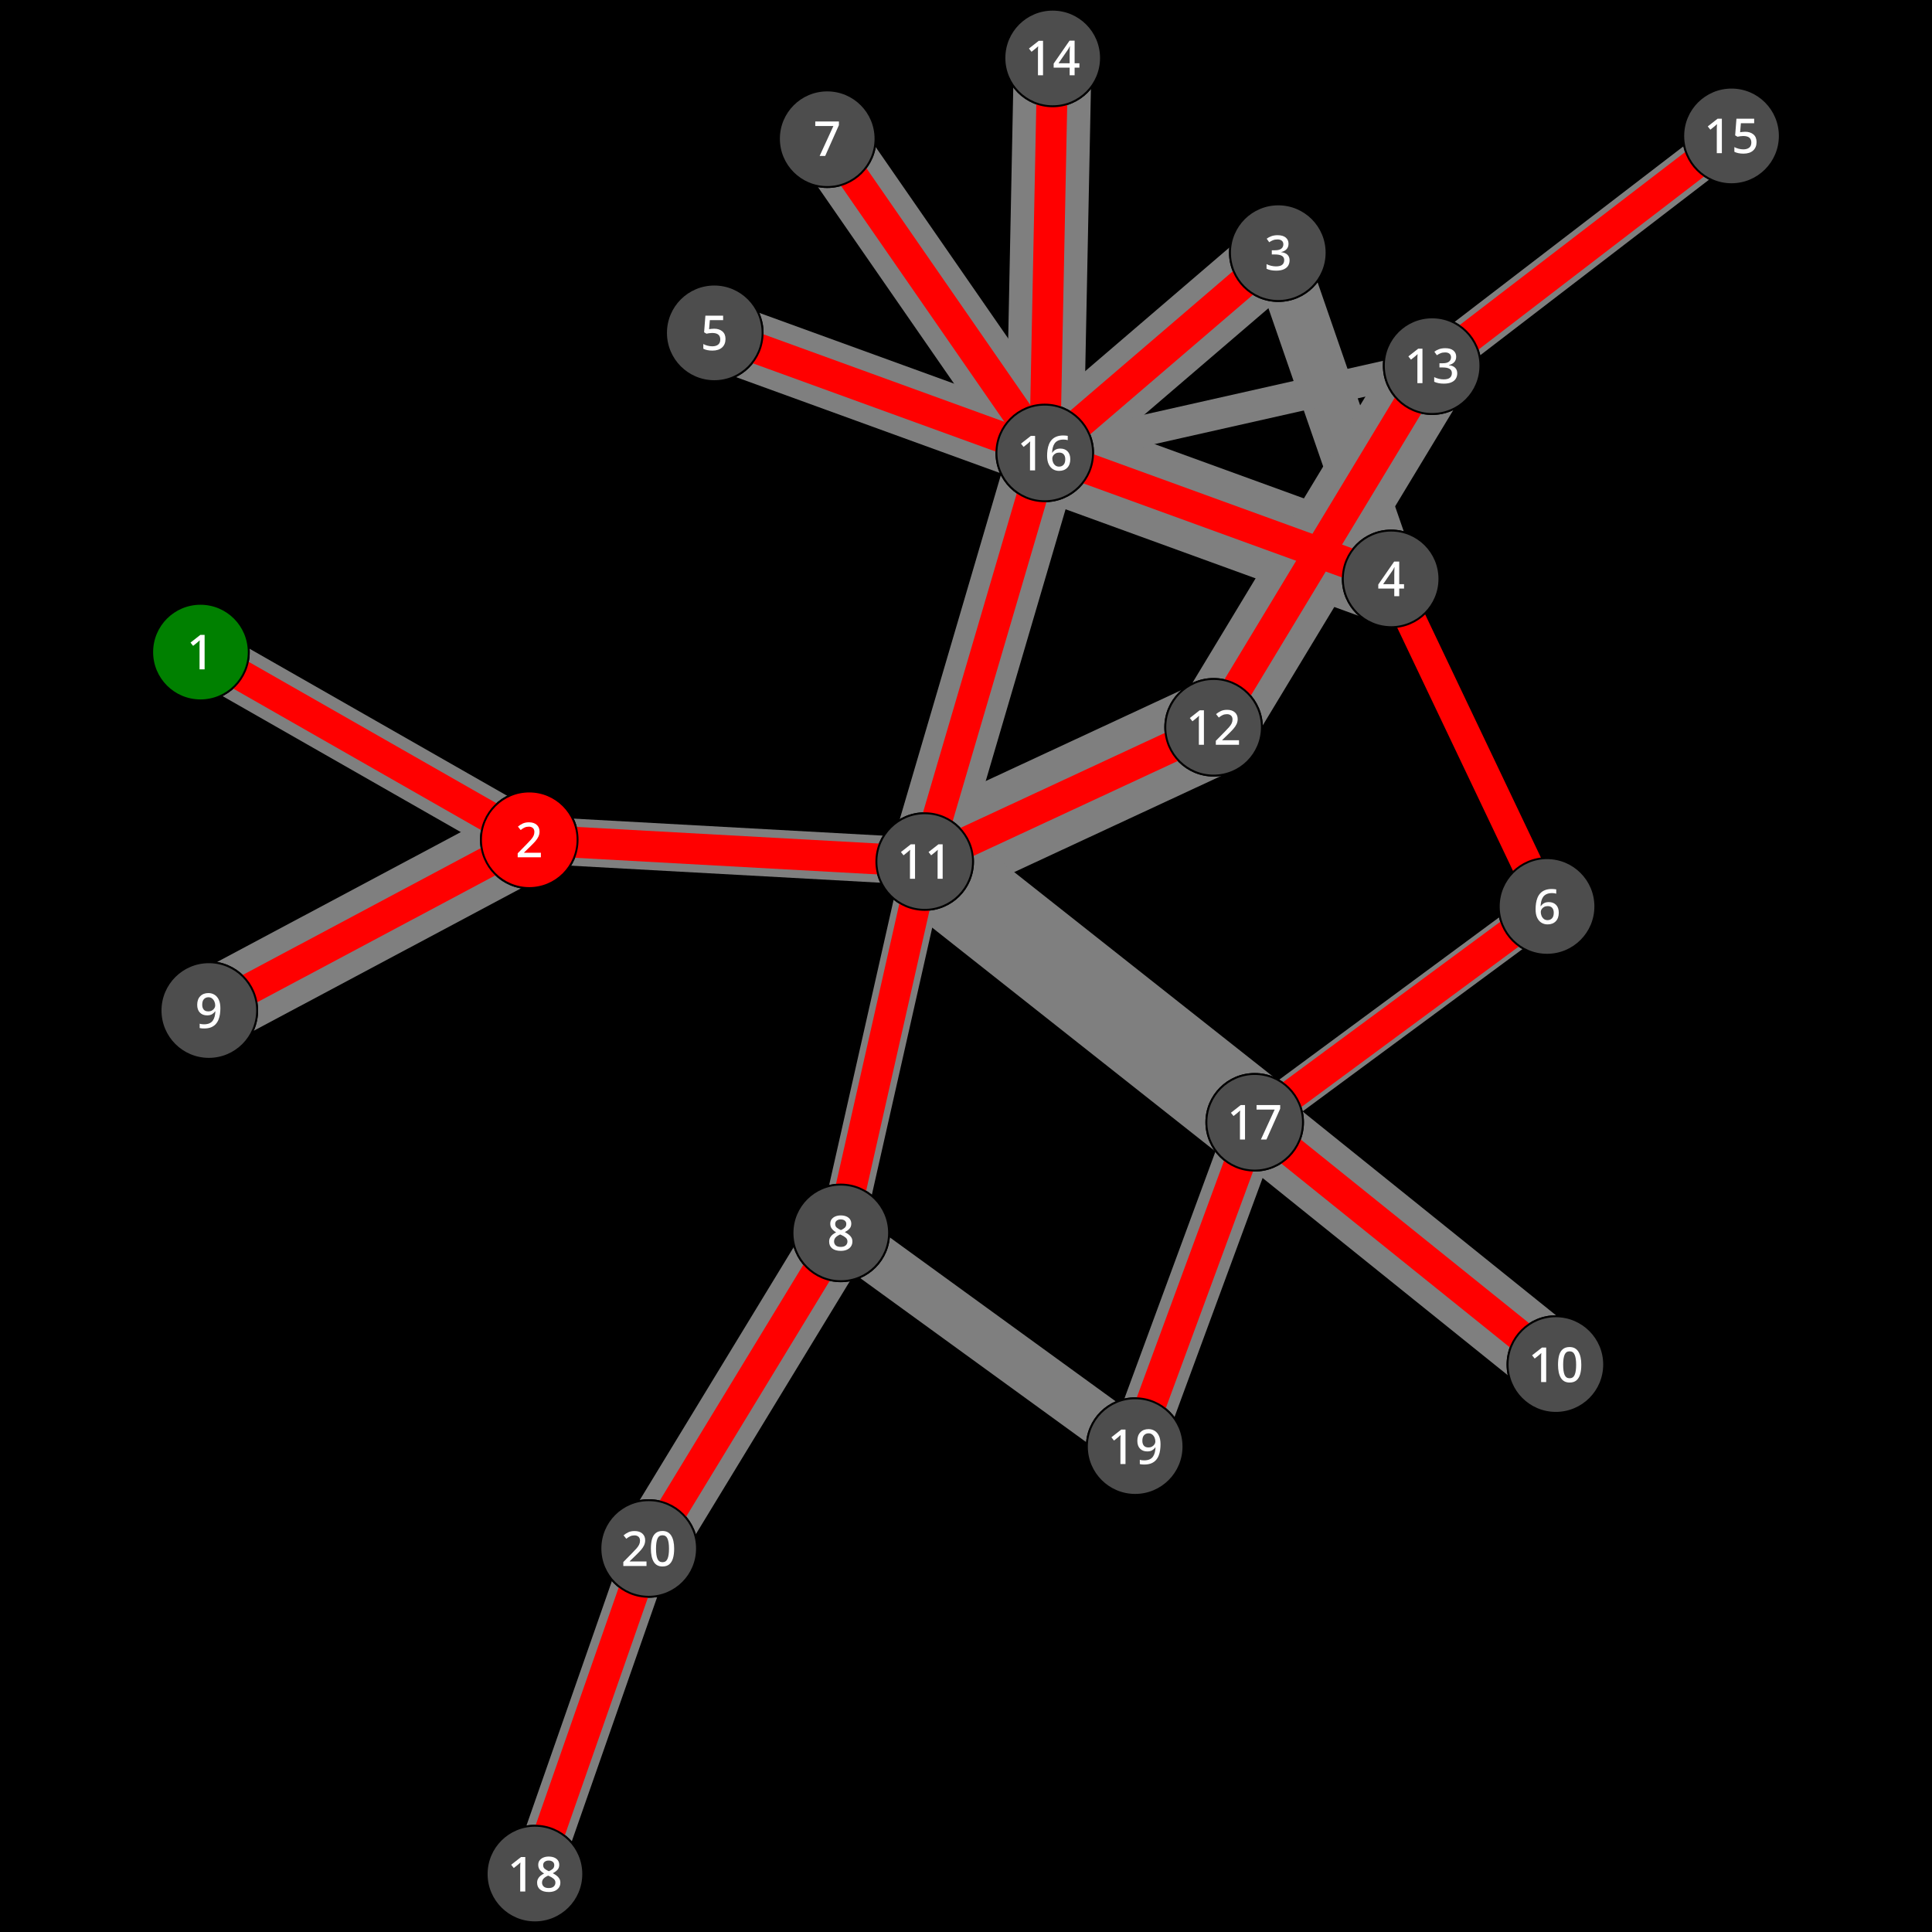 <?xml version="1.0" encoding="UTF-8"?>
<svg xmlns="http://www.w3.org/2000/svg" xmlns:xlink="http://www.w3.org/1999/xlink" width="1000" height="1000" viewBox="0 0 1000 1000">
<defs>
<g>
<g id="glyph-0-0">
<path d="M 9.297 0 L 6.672 0 L 6.672 -11.844 C 6.672 -12.469 6.676 -13.035 6.688 -13.547 C 6.707 -14.066 6.738 -14.566 6.781 -15.047 C 6.562 -14.828 6.332 -14.613 6.094 -14.406 C 5.863 -14.195 5.598 -13.969 5.297 -13.719 L 3.344 -12.156 L 2 -13.844 L 7.094 -17.844 L 9.297 -17.844 Z M 9.297 0 "/>
</g>
<g id="glyph-0-1">
<path d="M 13.156 0 L 1.156 0 L 1.156 -2.047 L 5.75 -6.719 C 6.645 -7.633 7.395 -8.43 8 -9.109 C 8.602 -9.785 9.051 -10.438 9.344 -11.062 C 9.645 -11.688 9.797 -12.363 9.797 -13.094 C 9.797 -14 9.531 -14.68 9 -15.141 C 8.469 -15.609 7.773 -15.844 6.922 -15.844 C 6.109 -15.844 5.375 -15.691 4.719 -15.391 C 4.07 -15.098 3.398 -14.664 2.703 -14.094 L 1.281 -15.875 C 1.988 -16.477 2.801 -17 3.719 -17.438 C 4.633 -17.875 5.727 -18.094 7 -18.094 C 8.695 -18.094 10.031 -17.66 11 -16.797 C 11.977 -15.93 12.469 -14.773 12.469 -13.328 C 12.469 -12.379 12.273 -11.5 11.891 -10.688 C 11.516 -9.875 10.973 -9.066 10.266 -8.266 C 9.566 -7.473 8.742 -6.617 7.797 -5.703 L 4.469 -2.469 L 4.469 -2.344 L 13.156 -2.344 Z M 13.156 0 "/>
</g>
<g id="glyph-0-2">
<path d="M 12.453 -13.719 C 12.453 -12.508 12.102 -11.547 11.406 -10.828 C 10.719 -10.109 9.82 -9.633 8.719 -9.406 L 8.719 -9.297 C 10.133 -9.129 11.203 -8.68 11.922 -7.953 C 12.641 -7.234 13 -6.281 13 -5.094 C 13 -4.062 12.754 -3.141 12.266 -2.328 C 11.773 -1.523 11.016 -0.895 9.984 -0.438 C 8.961 0.02 7.648 0.25 6.047 0.25 C 5.098 0.25 4.211 0.172 3.391 0.016 C 2.578 -0.129 1.805 -0.375 1.078 -0.719 L 1.078 -3.125 C 1.828 -2.738 2.629 -2.445 3.484 -2.25 C 4.348 -2.051 5.172 -1.953 5.953 -1.953 C 7.461 -1.953 8.551 -2.238 9.219 -2.812 C 9.883 -3.383 10.219 -4.188 10.219 -5.219 C 10.219 -6.219 9.816 -6.953 9.016 -7.422 C 8.223 -7.891 7.023 -8.125 5.422 -8.125 L 3.797 -8.125 L 3.797 -10.297 L 5.453 -10.297 C 6.961 -10.297 8.062 -10.578 8.75 -11.141 C 9.438 -11.711 9.781 -12.457 9.781 -13.375 C 9.781 -14.176 9.516 -14.797 8.984 -15.234 C 8.461 -15.68 7.707 -15.906 6.719 -15.906 C 5.801 -15.906 5.004 -15.758 4.328 -15.469 C 3.66 -15.188 3.035 -14.848 2.453 -14.453 L 1.156 -16.281 C 1.801 -16.781 2.594 -17.207 3.531 -17.562 C 4.477 -17.914 5.566 -18.094 6.797 -18.094 C 8.648 -18.094 10.055 -17.688 11.016 -16.875 C 11.973 -16.07 12.453 -15.02 12.453 -13.719 Z M 12.453 -13.719 "/>
</g>
<g id="glyph-0-3">
<path d="M 13.828 -3.953 L 11.344 -3.953 L 11.344 0 L 8.781 0 L 8.781 -3.953 L 0.5 -3.953 L 0.5 -6.047 L 8.719 -17.922 L 11.344 -17.922 L 11.344 -6.203 L 13.828 -6.203 Z M 8.781 -11.047 C 8.781 -11.828 8.797 -12.562 8.828 -13.25 C 8.859 -13.945 8.883 -14.531 8.906 -15 L 8.797 -15 C 8.66 -14.664 8.5 -14.32 8.312 -13.969 C 8.125 -13.625 7.926 -13.316 7.719 -13.047 L 3 -6.203 L 8.781 -6.203 Z M 8.781 -11.047 "/>
</g>
<g id="glyph-0-4">
<path d="M 7.047 -11.078 C 8.816 -11.078 10.242 -10.617 11.328 -9.703 C 12.41 -8.785 12.953 -7.477 12.953 -5.781 C 12.953 -3.906 12.359 -2.43 11.172 -1.359 C 9.992 -0.285 8.32 0.25 6.156 0.25 C 5.219 0.25 4.344 0.164 3.531 0 C 2.727 -0.164 2.039 -0.406 1.469 -0.719 L 1.469 -3.156 C 2.07 -2.801 2.801 -2.516 3.656 -2.297 C 4.52 -2.078 5.344 -1.969 6.125 -1.969 C 7.375 -1.969 8.375 -2.254 9.125 -2.828 C 9.875 -3.41 10.25 -4.312 10.25 -5.531 C 10.25 -6.613 9.91 -7.441 9.234 -8.016 C 8.555 -8.586 7.492 -8.875 6.047 -8.875 C 5.566 -8.875 5.039 -8.832 4.469 -8.75 C 3.906 -8.664 3.445 -8.582 3.094 -8.5 L 1.875 -9.219 L 2.547 -17.844 L 11.719 -17.844 L 11.719 -15.5 L 4.844 -15.5 L 4.453 -10.828 C 4.734 -10.879 5.086 -10.93 5.516 -10.984 C 5.953 -11.047 6.461 -11.078 7.047 -11.078 Z M 7.047 -11.078 "/>
</g>
<g id="glyph-0-5">
<path d="M 1.219 -7.594 C 1.219 -8.633 1.289 -9.656 1.438 -10.656 C 1.582 -11.664 1.832 -12.613 2.188 -13.5 C 2.539 -14.395 3.035 -15.188 3.672 -15.875 C 4.305 -16.562 5.109 -17.098 6.078 -17.484 C 7.055 -17.879 8.238 -18.078 9.625 -18.078 C 9.977 -18.078 10.367 -18.055 10.797 -18.016 C 11.234 -17.984 11.602 -17.938 11.906 -17.875 L 11.906 -15.656 C 11.27 -15.852 10.551 -15.953 9.75 -15.953 C 8.602 -15.953 7.656 -15.773 6.906 -15.422 C 6.156 -15.078 5.562 -14.594 5.125 -13.969 C 4.688 -13.352 4.367 -12.633 4.172 -11.812 C 3.973 -11 3.848 -10.129 3.797 -9.203 L 3.953 -9.203 C 4.316 -9.797 4.832 -10.289 5.5 -10.688 C 6.164 -11.094 7.023 -11.297 8.078 -11.297 C 9.629 -11.297 10.875 -10.816 11.812 -9.859 C 12.75 -8.898 13.219 -7.547 13.219 -5.797 C 13.219 -3.91 12.695 -2.43 11.656 -1.359 C 10.613 -0.285 9.203 0.25 7.422 0.25 C 6.273 0.25 5.227 -0.031 4.281 -0.594 C 3.344 -1.164 2.598 -2.031 2.047 -3.188 C 1.492 -4.344 1.219 -5.812 1.219 -7.594 Z M 7.406 -1.953 C 8.352 -1.953 9.125 -2.266 9.719 -2.891 C 10.32 -3.516 10.625 -4.484 10.625 -5.797 C 10.625 -6.848 10.359 -7.68 9.828 -8.297 C 9.305 -8.91 8.52 -9.219 7.469 -9.219 C 6.758 -9.219 6.133 -9.066 5.594 -8.766 C 5.062 -8.473 4.645 -8.094 4.344 -7.625 C 4.051 -7.156 3.906 -6.68 3.906 -6.203 C 3.906 -5.516 4.035 -4.844 4.297 -4.188 C 4.566 -3.539 4.957 -3.004 5.469 -2.578 C 5.988 -2.16 6.633 -1.953 7.406 -1.953 Z M 7.406 -1.953 "/>
</g>
<g id="glyph-0-6">
<path d="M 3.219 0 L 10.344 -15.5 L 0.969 -15.5 L 0.969 -17.844 L 13.203 -17.844 L 13.203 -15.953 L 6.094 0 Z M 3.219 0 "/>
</g>
<g id="glyph-0-7">
<path d="M 7.125 -18.094 C 8.176 -18.094 9.109 -17.93 9.922 -17.609 C 10.742 -17.285 11.391 -16.805 11.859 -16.172 C 12.336 -15.535 12.578 -14.742 12.578 -13.797 C 12.578 -12.734 12.25 -11.859 11.594 -11.172 C 10.945 -10.492 10.164 -9.922 9.25 -9.453 C 9.945 -9.098 10.594 -8.695 11.188 -8.25 C 11.781 -7.812 12.254 -7.297 12.609 -6.703 C 12.973 -6.117 13.156 -5.426 13.156 -4.625 C 13.156 -3.625 12.906 -2.758 12.406 -2.031 C 11.914 -1.312 11.219 -0.75 10.312 -0.344 C 9.414 0.051 8.367 0.25 7.172 0.25 C 5.242 0.25 3.754 -0.172 2.703 -1.016 C 1.648 -1.859 1.125 -3.035 1.125 -4.547 C 1.125 -5.348 1.289 -6.051 1.625 -6.656 C 1.957 -7.27 2.398 -7.789 2.953 -8.219 C 3.504 -8.656 4.102 -9.023 4.75 -9.328 C 3.883 -9.828 3.16 -10.43 2.578 -11.141 C 1.992 -11.848 1.703 -12.742 1.703 -13.828 C 1.703 -14.742 1.941 -15.516 2.422 -16.141 C 2.91 -16.773 3.562 -17.258 4.375 -17.594 C 5.188 -17.926 6.102 -18.094 7.125 -18.094 Z M 7.094 -16.031 C 6.258 -16.031 5.578 -15.82 5.047 -15.406 C 4.516 -15 4.25 -14.422 4.25 -13.672 C 4.25 -12.836 4.535 -12.191 5.109 -11.734 C 5.68 -11.273 6.379 -10.863 7.203 -10.5 C 7.984 -10.832 8.645 -11.234 9.188 -11.703 C 9.727 -12.18 10 -12.836 10 -13.672 C 10 -14.422 9.734 -15 9.203 -15.406 C 8.672 -15.82 7.969 -16.031 7.094 -16.031 Z M 3.672 -4.594 C 3.672 -3.801 3.953 -3.133 4.516 -2.594 C 5.086 -2.062 5.957 -1.797 7.125 -1.797 C 8.258 -1.797 9.117 -2.055 9.703 -2.578 C 10.297 -3.109 10.594 -3.789 10.594 -4.625 C 10.594 -5.438 10.27 -6.109 9.625 -6.641 C 8.988 -7.18 8.18 -7.66 7.203 -8.078 L 6.828 -8.219 C 5.805 -7.789 5.023 -7.285 4.484 -6.703 C 3.941 -6.129 3.672 -5.426 3.672 -4.594 Z M 3.672 -4.594 "/>
</g>
<g id="glyph-0-8">
<path d="M 13.125 -10.219 C 13.125 -9.207 13.051 -8.195 12.906 -7.188 C 12.77 -6.176 12.52 -5.223 12.156 -4.328 C 11.801 -3.441 11.305 -2.648 10.672 -1.953 C 10.035 -1.266 9.227 -0.723 8.25 -0.328 C 7.27 0.055 6.086 0.25 4.703 0.25 C 4.348 0.25 3.945 0.234 3.5 0.203 C 3.051 0.172 2.688 0.113 2.406 0.031 L 2.406 -2.203 C 3.07 -2.004 3.801 -1.906 4.594 -1.906 C 5.727 -1.906 6.676 -2.07 7.438 -2.406 C 8.195 -2.75 8.789 -3.227 9.219 -3.844 C 9.656 -4.469 9.973 -5.188 10.172 -6 C 10.367 -6.812 10.488 -7.676 10.531 -8.594 L 10.375 -8.594 C 10.008 -8.031 9.5 -7.547 8.844 -7.141 C 8.195 -6.734 7.32 -6.531 6.219 -6.531 C 4.676 -6.531 3.441 -7.008 2.516 -7.969 C 1.586 -8.926 1.125 -10.27 1.125 -12 C 1.125 -13.883 1.648 -15.367 2.703 -16.453 C 3.754 -17.535 5.16 -18.078 6.922 -18.078 C 8.086 -18.078 9.133 -17.789 10.062 -17.219 C 11 -16.656 11.742 -15.797 12.297 -14.641 C 12.848 -13.484 13.125 -12.008 13.125 -10.219 Z M 6.953 -15.906 C 6.004 -15.906 5.227 -15.586 4.625 -14.953 C 4.02 -14.316 3.719 -13.348 3.719 -12.047 C 3.719 -10.984 3.977 -10.141 4.5 -9.516 C 5.02 -8.898 5.801 -8.594 6.844 -8.594 C 7.582 -8.594 8.219 -8.742 8.75 -9.047 C 9.281 -9.348 9.695 -9.734 10 -10.203 C 10.301 -10.672 10.453 -11.156 10.453 -11.656 C 10.453 -12.32 10.32 -12.977 10.062 -13.625 C 9.801 -14.27 9.406 -14.812 8.875 -15.25 C 8.352 -15.688 7.711 -15.906 6.953 -15.906 Z M 6.953 -15.906 "/>
</g>
<g id="glyph-0-9">
<path d="M 13.172 -8.953 C 13.172 -7.016 12.969 -5.363 12.562 -4 C 12.156 -2.633 11.508 -1.582 10.625 -0.844 C 9.738 -0.113 8.57 0.25 7.125 0.25 C 5.07 0.25 3.555 -0.562 2.578 -2.188 C 1.609 -3.812 1.125 -6.066 1.125 -8.953 C 1.125 -10.867 1.316 -12.516 1.703 -13.891 C 2.098 -15.266 2.738 -16.312 3.625 -17.031 C 4.508 -17.758 5.676 -18.125 7.125 -18.125 C 9.156 -18.125 10.672 -17.316 11.672 -15.703 C 12.672 -14.098 13.172 -11.848 13.172 -8.953 Z M 3.781 -8.953 C 3.781 -6.617 4.031 -4.867 4.531 -3.703 C 5.031 -2.547 5.895 -1.969 7.125 -1.969 C 8.344 -1.969 9.207 -2.539 9.719 -3.688 C 10.238 -4.844 10.5 -6.598 10.5 -8.953 C 10.5 -11.266 10.238 -13 9.719 -14.156 C 9.207 -15.32 8.344 -15.906 7.125 -15.906 C 5.895 -15.906 5.031 -15.32 4.531 -14.156 C 4.031 -13 3.781 -11.266 3.781 -8.953 Z M 3.781 -8.953 "/>
</g>
</g>
</defs>
<rect x="-100" y="-100" width="1200" height="1200" fill="rgb(0%, 0%, 0%)" fill-opacity="1"/>
<path fill="none" stroke-width="28.223" stroke-linecap="butt" stroke-linejoin="miter" stroke="rgb(49.804%, 49.804%, 49.804%)" stroke-opacity="1" stroke-miterlimit="10" d="M 103.762 337.523 L 273.945 434.672 "/>
<path fill="none" stroke-width="40.34" stroke-linecap="butt" stroke-linejoin="miter" stroke="rgb(49.804%, 49.804%, 49.804%)" stroke-opacity="1" stroke-miterlimit="10" d="M 273.945 434.672 L 108.094 523.047 "/>
<path fill="none" stroke-width="24.4" stroke-linecap="butt" stroke-linejoin="miter" stroke="rgb(49.804%, 49.804%, 49.804%)" stroke-opacity="1" stroke-miterlimit="10" d="M 273.945 434.672 L 478.625 445.938 "/>
<path fill="none" stroke-width="28.426" stroke-linecap="butt" stroke-linejoin="miter" stroke="rgb(49.804%, 49.804%, 49.804%)" stroke-opacity="1" stroke-miterlimit="10" d="M 661.633 130.785 L 720.047 299.625 "/>
<path fill="none" stroke-width="37.01" stroke-linecap="butt" stroke-linejoin="miter" stroke="rgb(49.804%, 49.804%, 49.804%)" stroke-opacity="1" stroke-miterlimit="10" d="M 661.633 130.785 L 540.758 234.438 "/>
<path fill="none" stroke-width="14.627" stroke-linecap="butt" stroke-linejoin="miter" stroke="rgb(49.804%, 49.804%, 49.804%)" stroke-opacity="1" stroke-miterlimit="10" d="M 720.047 299.625 L 800.75 469.18 "/>
<path fill="none" stroke-width="47.444" stroke-linecap="butt" stroke-linejoin="miter" stroke="rgb(49.804%, 49.804%, 49.804%)" stroke-opacity="1" stroke-miterlimit="10" d="M 720.047 299.625 L 540.758 234.438 "/>
<path fill="none" stroke-width="35.359" stroke-linecap="butt" stroke-linejoin="miter" stroke="rgb(49.804%, 49.804%, 49.804%)" stroke-opacity="1" stroke-miterlimit="10" d="M 369.719 172.293 L 540.758 234.438 "/>
<path fill="none" stroke-width="20.405" stroke-linecap="butt" stroke-linejoin="miter" stroke="rgb(49.804%, 49.804%, 49.804%)" stroke-opacity="1" stroke-miterlimit="10" d="M 800.75 469.18 L 649.422 580.887 "/>
<path fill="none" stroke-width="36.349" stroke-linecap="butt" stroke-linejoin="miter" stroke="rgb(49.804%, 49.804%, 49.804%)" stroke-opacity="1" stroke-miterlimit="10" d="M 428.168 71.805 L 540.758 234.438 "/>
<path fill="none" stroke-width="22.669" stroke-linecap="butt" stroke-linejoin="miter" stroke="rgb(49.804%, 49.804%, 49.804%)" stroke-opacity="1" stroke-miterlimit="10" d="M 435.191 638.145 L 478.625 445.938 "/>
<path fill="none" stroke-width="26.046" stroke-linecap="butt" stroke-linejoin="miter" stroke="rgb(49.804%, 49.804%, 49.804%)" stroke-opacity="1" stroke-miterlimit="10" d="M 435.191 638.145 L 587.559 748.75 "/>
<path fill="none" stroke-width="33.99" stroke-linecap="butt" stroke-linejoin="miter" stroke="rgb(49.804%, 49.804%, 49.804%)" stroke-opacity="1" stroke-miterlimit="10" d="M 435.191 638.145 L 335.773 801.492 "/>
<path fill="none" stroke-width="39.807" stroke-linecap="butt" stroke-linejoin="miter" stroke="rgb(49.804%, 49.804%, 49.804%)" stroke-opacity="1" stroke-miterlimit="10" d="M 805.309 706.289 L 649.422 580.887 "/>
<path fill="none" stroke-width="48.959" stroke-linecap="butt" stroke-linejoin="miter" stroke="rgb(49.804%, 49.804%, 49.804%)" stroke-opacity="1" stroke-miterlimit="10" d="M 478.625 445.938 L 628.152 376.445 "/>
<path fill="none" stroke-width="37.123" stroke-linecap="butt" stroke-linejoin="miter" stroke="rgb(49.804%, 49.804%, 49.804%)" stroke-opacity="1" stroke-miterlimit="10" d="M 478.625 445.938 L 540.758 234.438 "/>
<path fill="none" stroke-width="48.865" stroke-linecap="butt" stroke-linejoin="miter" stroke="rgb(49.804%, 49.804%, 49.804%)" stroke-opacity="1" stroke-miterlimit="10" d="M 478.625 445.938 L 649.422 580.887 "/>
<path fill="none" stroke-width="42.528" stroke-linecap="butt" stroke-linejoin="miter" stroke="rgb(49.804%, 49.804%, 49.804%)" stroke-opacity="1" stroke-miterlimit="10" d="M 628.152 376.445 L 741.266 189.27 "/>
<path fill="none" stroke-width="21.77" stroke-linecap="butt" stroke-linejoin="miter" stroke="rgb(49.804%, 49.804%, 49.804%)" stroke-opacity="1" stroke-miterlimit="10" d="M 741.266 189.27 L 896.238 70.352 "/>
<path fill="none" stroke-width="16.058" stroke-linecap="butt" stroke-linejoin="miter" stroke="rgb(49.804%, 49.804%, 49.804%)" stroke-opacity="1" stroke-miterlimit="10" d="M 741.266 189.27 L 540.758 234.438 "/>
<path fill="none" stroke-width="40.196" stroke-linecap="butt" stroke-linejoin="miter" stroke="rgb(49.804%, 49.804%, 49.804%)" stroke-opacity="1" stroke-miterlimit="10" d="M 544.875 30 L 540.758 234.438 "/>
<path fill="none" stroke-width="27.639" stroke-linecap="butt" stroke-linejoin="miter" stroke="rgb(49.804%, 49.804%, 49.804%)" stroke-opacity="1" stroke-miterlimit="10" d="M 649.422 580.887 L 587.559 748.75 "/>
<path fill="none" stroke-width="24.847" stroke-linecap="butt" stroke-linejoin="miter" stroke="rgb(49.804%, 49.804%, 49.804%)" stroke-opacity="1" stroke-miterlimit="10" d="M 276.887 970 L 335.773 801.492 "/>
<path fill-rule="nonzero" fill="rgb(0%, 50.196%, 0%)" fill-opacity="1" stroke-width="1" stroke-linecap="butt" stroke-linejoin="miter" stroke="rgb(0%, 0%, 0%)" stroke-opacity="1" stroke-miterlimit="10" d="M 128.762 337.523 C 128.762 351.332 117.57 362.523 103.762 362.523 C 89.957 362.523 78.762 351.332 78.762 337.523 C 78.762 323.719 89.957 312.523 103.762 312.523 C 117.57 312.523 128.762 323.719 128.762 337.523 Z M 128.762 337.523 "/>
<g fill="rgb(100%, 100%, 100%)" fill-opacity="1">
<use xlink:href="#glyph-0-0" x="96.612" y="346.45"/>
</g>
<path fill-rule="nonzero" fill="rgb(100%, 0%, 0%)" fill-opacity="1" stroke-width="1" stroke-linecap="butt" stroke-linejoin="miter" stroke="rgb(0%, 0%, 0%)" stroke-opacity="1" stroke-miterlimit="10" d="M 298.945 434.672 C 298.945 448.477 287.754 459.672 273.945 459.672 C 260.141 459.672 248.945 448.477 248.945 434.672 C 248.945 420.863 260.141 409.672 273.945 409.672 C 287.754 409.672 298.945 420.863 298.945 434.672 Z M 298.945 434.672 "/>
<g fill="rgb(100%, 100%, 100%)" fill-opacity="1">
<use xlink:href="#glyph-0-1" x="266.797" y="443.721"/>
</g>
<path fill-rule="nonzero" fill="rgb(30.196%, 30.196%, 30.196%)" fill-opacity="1" stroke-width="1" stroke-linecap="butt" stroke-linejoin="miter" stroke="rgb(0%, 0%, 0%)" stroke-opacity="1" stroke-miterlimit="10" d="M 686.633 130.785 C 686.633 144.59 675.441 155.785 661.633 155.785 C 647.828 155.785 636.633 144.59 636.633 130.785 C 636.633 116.977 647.828 105.785 661.633 105.785 C 675.441 105.785 686.633 116.977 686.633 130.785 Z M 686.633 130.785 "/>
<g fill="rgb(100%, 100%, 100%)" fill-opacity="1">
<use xlink:href="#glyph-0-2" x="654.484" y="139.834"/>
</g>
<path fill-rule="nonzero" fill="rgb(30.196%, 30.196%, 30.196%)" fill-opacity="1" stroke-width="1" stroke-linecap="butt" stroke-linejoin="miter" stroke="rgb(0%, 0%, 0%)" stroke-opacity="1" stroke-miterlimit="10" d="M 745.047 299.625 C 745.047 313.434 733.852 324.625 720.047 324.625 C 706.238 324.625 695.047 313.434 695.047 299.625 C 695.047 285.82 706.238 274.625 720.047 274.625 C 733.852 274.625 745.047 285.82 745.047 299.625 Z M 745.047 299.625 "/>
<g fill="rgb(100%, 100%, 100%)" fill-opacity="1">
<use xlink:href="#glyph-0-3" x="712.895" y="308.589"/>
</g>
<path fill-rule="nonzero" fill="rgb(30.196%, 30.196%, 30.196%)" fill-opacity="1" stroke-width="1" stroke-linecap="butt" stroke-linejoin="miter" stroke="rgb(0%, 0%, 0%)" stroke-opacity="1" stroke-miterlimit="10" d="M 394.719 172.293 C 394.719 186.102 383.523 197.293 369.719 197.293 C 355.91 197.293 344.719 186.102 344.719 172.293 C 344.719 158.484 355.91 147.293 369.719 147.293 C 383.523 147.293 394.719 158.484 394.719 172.293 Z M 394.719 172.293 "/>
<g fill="rgb(100%, 100%, 100%)" fill-opacity="1">
<use xlink:href="#glyph-0-4" x="362.568" y="181.218"/>
</g>
<path fill-rule="nonzero" fill="rgb(30.196%, 30.196%, 30.196%)" fill-opacity="1" stroke-width="1" stroke-linecap="butt" stroke-linejoin="miter" stroke="rgb(0%, 0%, 0%)" stroke-opacity="1" stroke-miterlimit="10" d="M 825.75 469.18 C 825.75 482.988 814.555 494.18 800.75 494.18 C 786.941 494.18 775.75 482.988 775.75 469.18 C 775.75 455.375 786.941 444.18 800.75 444.18 C 814.555 444.18 825.75 455.375 825.75 469.18 Z M 825.75 469.18 "/>
<g fill="rgb(100%, 100%, 100%)" fill-opacity="1">
<use xlink:href="#glyph-0-5" x="793.599" y="478.219"/>
</g>
<path fill-rule="nonzero" fill="rgb(30.196%, 30.196%, 30.196%)" fill-opacity="1" stroke-width="1" stroke-linecap="butt" stroke-linejoin="miter" stroke="rgb(0%, 0%, 0%)" stroke-opacity="1" stroke-miterlimit="10" d="M 453.168 71.805 C 453.168 85.613 441.977 96.805 428.168 96.805 C 414.363 96.805 403.168 85.613 403.168 71.805 C 403.168 58 414.363 46.805 428.168 46.805 C 441.977 46.805 453.168 58 453.168 71.805 Z M 453.168 71.805 "/>
<g fill="rgb(100%, 100%, 100%)" fill-opacity="1">
<use xlink:href="#glyph-0-6" x="421.018" y="80.73"/>
</g>
<path fill-rule="nonzero" fill="rgb(30.196%, 30.196%, 30.196%)" fill-opacity="1" stroke-width="1" stroke-linecap="butt" stroke-linejoin="miter" stroke="rgb(0%, 0%, 0%)" stroke-opacity="1" stroke-miterlimit="10" d="M 460.191 638.145 C 460.191 651.949 449 663.145 435.191 663.145 C 421.383 663.145 410.191 651.949 410.191 638.145 C 410.191 624.336 421.383 613.145 435.191 613.145 C 449 613.145 460.191 624.336 460.191 638.145 Z M 460.191 638.145 "/>
<g fill="rgb(100%, 100%, 100%)" fill-opacity="1">
<use xlink:href="#glyph-0-7" x="428.042" y="647.194"/>
</g>
<path fill-rule="nonzero" fill="rgb(30.196%, 30.196%, 30.196%)" fill-opacity="1" stroke-width="1" stroke-linecap="butt" stroke-linejoin="miter" stroke="rgb(0%, 0%, 0%)" stroke-opacity="1" stroke-miterlimit="10" d="M 133.094 523.047 C 133.094 536.855 121.902 548.047 108.094 548.047 C 94.289 548.047 83.094 536.855 83.094 523.047 C 83.094 509.242 94.289 498.047 108.094 498.047 C 121.902 498.047 133.094 509.242 133.094 523.047 Z M 133.094 523.047 "/>
<g fill="rgb(100%, 100%, 100%)" fill-opacity="1">
<use xlink:href="#glyph-0-8" x="100.945" y="532.086"/>
</g>
<path fill-rule="nonzero" fill="rgb(30.196%, 30.196%, 30.196%)" fill-opacity="1" stroke-width="1" stroke-linecap="butt" stroke-linejoin="miter" stroke="rgb(0%, 0%, 0%)" stroke-opacity="1" stroke-miterlimit="10" d="M 830.309 706.289 C 830.309 720.094 819.113 731.289 805.309 731.289 C 791.5 731.289 780.309 720.094 780.309 706.289 C 780.309 692.48 791.5 681.289 805.309 681.289 C 819.113 681.289 830.309 692.48 830.309 706.289 Z M 830.309 706.289 "/>
<g fill="rgb(100%, 100%, 100%)" fill-opacity="1">
<use xlink:href="#glyph-0-0" x="791.007" y="715.35"/>
<use xlink:href="#glyph-0-9" x="805.307" y="715.35"/>
</g>
<path fill-rule="nonzero" fill="rgb(30.196%, 30.196%, 30.196%)" fill-opacity="1" stroke-width="1" stroke-linecap="butt" stroke-linejoin="miter" stroke="rgb(0%, 0%, 0%)" stroke-opacity="1" stroke-miterlimit="10" d="M 503.625 445.938 C 503.625 459.746 492.43 470.938 478.625 470.938 C 464.816 470.938 453.625 459.746 453.625 445.938 C 453.625 432.133 464.816 420.938 478.625 420.938 C 492.43 420.938 503.625 432.133 503.625 445.938 Z M 503.625 445.938 "/>
<g fill="rgb(100%, 100%, 100%)" fill-opacity="1">
<use xlink:href="#glyph-0-0" x="464.324" y="454.863"/>
<use xlink:href="#glyph-0-0" x="478.624" y="454.863"/>
</g>
<path fill-rule="nonzero" fill="rgb(30.196%, 30.196%, 30.196%)" fill-opacity="1" stroke-width="1" stroke-linecap="butt" stroke-linejoin="miter" stroke="rgb(0%, 0%, 0%)" stroke-opacity="1" stroke-miterlimit="10" d="M 653.152 376.445 C 653.152 390.254 641.961 401.445 628.152 401.445 C 614.344 401.445 603.152 390.254 603.152 376.445 C 603.152 362.641 614.344 351.445 628.152 351.445 C 641.961 351.445 653.152 362.641 653.152 376.445 Z M 653.152 376.445 "/>
<g fill="rgb(100%, 100%, 100%)" fill-opacity="1">
<use xlink:href="#glyph-0-0" x="613.852" y="385.496"/>
<use xlink:href="#glyph-0-1" x="628.152" y="385.496"/>
</g>
<path fill-rule="nonzero" fill="rgb(30.196%, 30.196%, 30.196%)" fill-opacity="1" stroke-width="1" stroke-linecap="butt" stroke-linejoin="miter" stroke="rgb(0%, 0%, 0%)" stroke-opacity="1" stroke-miterlimit="10" d="M 766.266 189.27 C 766.266 203.074 755.074 214.27 741.266 214.27 C 727.457 214.27 716.266 203.074 716.266 189.27 C 716.266 175.461 727.457 164.27 741.266 164.27 C 755.074 164.27 766.266 175.461 766.266 189.27 Z M 766.266 189.27 "/>
<g fill="rgb(100%, 100%, 100%)" fill-opacity="1">
<use xlink:href="#glyph-0-0" x="726.966" y="198.318"/>
<use xlink:href="#glyph-0-2" x="741.266" y="198.318"/>
</g>
<path fill-rule="nonzero" fill="rgb(30.196%, 30.196%, 30.196%)" fill-opacity="1" stroke-width="1" stroke-linecap="butt" stroke-linejoin="miter" stroke="rgb(0%, 0%, 0%)" stroke-opacity="1" stroke-miterlimit="10" d="M 569.875 30 C 569.875 43.809 558.68 55 544.875 55 C 531.066 55 519.875 43.809 519.875 30 C 519.875 16.191 531.066 5 544.875 5 C 558.68 5 569.875 16.191 569.875 30 Z M 569.875 30 "/>
<g fill="rgb(100%, 100%, 100%)" fill-opacity="1">
<use xlink:href="#glyph-0-0" x="530.574" y="38.962"/>
<use xlink:href="#glyph-0-3" x="544.874" y="38.962"/>
</g>
<path fill-rule="nonzero" fill="rgb(30.196%, 30.196%, 30.196%)" fill-opacity="1" stroke-width="1" stroke-linecap="butt" stroke-linejoin="miter" stroke="rgb(0%, 0%, 0%)" stroke-opacity="1" stroke-miterlimit="10" d="M 921.238 70.352 C 921.238 84.16 910.043 95.352 896.238 95.352 C 882.43 95.352 871.238 84.16 871.238 70.352 C 871.238 56.543 882.43 45.352 896.238 45.352 C 910.043 45.352 921.238 56.543 921.238 70.352 Z M 921.238 70.352 "/>
<g fill="rgb(100%, 100%, 100%)" fill-opacity="1">
<use xlink:href="#glyph-0-0" x="881.938" y="79.277"/>
<use xlink:href="#glyph-0-4" x="896.238" y="79.277"/>
</g>
<path fill-rule="nonzero" fill="rgb(30.196%, 30.196%, 30.196%)" fill-opacity="1" stroke-width="1" stroke-linecap="butt" stroke-linejoin="miter" stroke="rgb(0%, 0%, 0%)" stroke-opacity="1" stroke-miterlimit="10" d="M 565.758 234.438 C 565.758 248.246 554.562 259.438 540.758 259.438 C 526.949 259.438 515.758 248.246 515.758 234.438 C 515.758 220.629 526.949 209.438 540.758 209.438 C 554.562 209.438 565.758 220.629 565.758 234.438 Z M 565.758 234.438 "/>
<g fill="rgb(100%, 100%, 100%)" fill-opacity="1">
<use xlink:href="#glyph-0-0" x="526.456" y="243.475"/>
<use xlink:href="#glyph-0-5" x="540.756" y="243.475"/>
</g>
<path fill-rule="nonzero" fill="rgb(30.196%, 30.196%, 30.196%)" fill-opacity="1" stroke-width="1" stroke-linecap="butt" stroke-linejoin="miter" stroke="rgb(0%, 0%, 0%)" stroke-opacity="1" stroke-miterlimit="10" d="M 674.422 580.887 C 674.422 594.695 663.227 605.887 649.422 605.887 C 635.613 605.887 624.422 594.695 624.422 580.887 C 624.422 567.082 635.613 555.887 649.422 555.887 C 663.227 555.887 674.422 567.082 674.422 580.887 Z M 674.422 580.887 "/>
<g fill="rgb(100%, 100%, 100%)" fill-opacity="1">
<use xlink:href="#glyph-0-0" x="635.121" y="589.813"/>
<use xlink:href="#glyph-0-6" x="649.421" y="589.813"/>
</g>
<path fill-rule="nonzero" fill="rgb(30.196%, 30.196%, 30.196%)" fill-opacity="1" stroke-width="1" stroke-linecap="butt" stroke-linejoin="miter" stroke="rgb(0%, 0%, 0%)" stroke-opacity="1" stroke-miterlimit="10" d="M 301.887 970 C 301.887 983.809 290.691 995 276.887 995 C 263.078 995 251.887 983.809 251.887 970 C 251.887 956.191 263.078 945 276.887 945 C 290.691 945 301.887 956.191 301.887 970 Z M 301.887 970 "/>
<g fill="rgb(100%, 100%, 100%)" fill-opacity="1">
<use xlink:href="#glyph-0-0" x="262.585" y="979.05"/>
<use xlink:href="#glyph-0-7" x="276.885" y="979.05"/>
</g>
<path fill-rule="nonzero" fill="rgb(30.196%, 30.196%, 30.196%)" fill-opacity="1" stroke-width="1" stroke-linecap="butt" stroke-linejoin="miter" stroke="rgb(0%, 0%, 0%)" stroke-opacity="1" stroke-miterlimit="10" d="M 612.559 748.75 C 612.559 762.559 601.367 773.75 587.559 773.75 C 573.754 773.75 562.559 762.559 562.559 748.75 C 562.559 734.941 573.754 723.75 587.559 723.75 C 601.367 723.75 612.559 734.941 612.559 748.75 Z M 612.559 748.75 "/>
<g fill="rgb(100%, 100%, 100%)" fill-opacity="1">
<use xlink:href="#glyph-0-0" x="573.26" y="757.787"/>
<use xlink:href="#glyph-0-8" x="587.56" y="757.787"/>
</g>
<path fill-rule="nonzero" fill="rgb(30.196%, 30.196%, 30.196%)" fill-opacity="1" stroke-width="1" stroke-linecap="butt" stroke-linejoin="miter" stroke="rgb(0%, 0%, 0%)" stroke-opacity="1" stroke-miterlimit="10" d="M 360.773 801.492 C 360.773 815.301 349.578 826.492 335.773 826.492 C 321.965 826.492 310.773 815.301 310.773 801.492 C 310.773 787.688 321.965 776.492 335.773 776.492 C 349.578 776.492 360.773 787.688 360.773 801.492 Z M 360.773 801.492 "/>
<g fill="rgb(100%, 100%, 100%)" fill-opacity="1">
<use xlink:href="#glyph-0-1" x="321.472" y="810.556"/>
<use xlink:href="#glyph-0-9" x="335.772" y="810.556"/>
</g>
<path fill="none" stroke-width="16" stroke-linecap="butt" stroke-linejoin="miter" stroke="rgb(100%, 0%, 0%)" stroke-opacity="1" stroke-miterlimit="10" d="M 103.762 337.523 L 273.945 434.672 "/>
<path fill="none" stroke-width="16" stroke-linecap="butt" stroke-linejoin="miter" stroke="rgb(100%, 0%, 0%)" stroke-opacity="1" stroke-miterlimit="10" d="M 273.945 434.672 L 108.094 523.047 "/>
<path fill="none" stroke-width="16" stroke-linecap="butt" stroke-linejoin="miter" stroke="rgb(100%, 0%, 0%)" stroke-opacity="1" stroke-miterlimit="10" d="M 273.945 434.672 L 478.625 445.938 "/>
<path fill="none" stroke-width="16" stroke-linecap="butt" stroke-linejoin="miter" stroke="rgb(100%, 0%, 0%)" stroke-opacity="1" stroke-miterlimit="10" d="M 661.633 130.785 L 540.758 234.438 "/>
<path fill="none" stroke-width="16" stroke-linecap="butt" stroke-linejoin="miter" stroke="rgb(100%, 0%, 0%)" stroke-opacity="1" stroke-miterlimit="10" d="M 720.047 299.625 L 800.75 469.18 "/>
<path fill="none" stroke-width="16" stroke-linecap="butt" stroke-linejoin="miter" stroke="rgb(100%, 0%, 0%)" stroke-opacity="1" stroke-miterlimit="10" d="M 720.047 299.625 L 540.758 234.438 "/>
<path fill="none" stroke-width="16" stroke-linecap="butt" stroke-linejoin="miter" stroke="rgb(100%, 0%, 0%)" stroke-opacity="1" stroke-miterlimit="10" d="M 369.719 172.293 L 540.758 234.438 "/>
<path fill="none" stroke-width="16" stroke-linecap="butt" stroke-linejoin="miter" stroke="rgb(100%, 0%, 0%)" stroke-opacity="1" stroke-miterlimit="10" d="M 800.75 469.18 L 649.422 580.887 "/>
<path fill="none" stroke-width="16" stroke-linecap="butt" stroke-linejoin="miter" stroke="rgb(100%, 0%, 0%)" stroke-opacity="1" stroke-miterlimit="10" d="M 428.168 71.805 L 540.758 234.438 "/>
<path fill="none" stroke-width="16" stroke-linecap="butt" stroke-linejoin="miter" stroke="rgb(100%, 0%, 0%)" stroke-opacity="1" stroke-miterlimit="10" d="M 435.191 638.145 L 478.625 445.938 "/>
<path fill="none" stroke-width="16" stroke-linecap="butt" stroke-linejoin="miter" stroke="rgb(100%, 0%, 0%)" stroke-opacity="1" stroke-miterlimit="10" d="M 435.191 638.145 L 335.773 801.492 "/>
<path fill="none" stroke-width="16" stroke-linecap="butt" stroke-linejoin="miter" stroke="rgb(100%, 0%, 0%)" stroke-opacity="1" stroke-miterlimit="10" d="M 805.309 706.289 L 649.422 580.887 "/>
<path fill="none" stroke-width="16" stroke-linecap="butt" stroke-linejoin="miter" stroke="rgb(100%, 0%, 0%)" stroke-opacity="1" stroke-miterlimit="10" d="M 478.625 445.938 L 628.152 376.445 "/>
<path fill="none" stroke-width="16" stroke-linecap="butt" stroke-linejoin="miter" stroke="rgb(100%, 0%, 0%)" stroke-opacity="1" stroke-miterlimit="10" d="M 478.625 445.938 L 540.758 234.438 "/>
<path fill="none" stroke-width="16" stroke-linecap="butt" stroke-linejoin="miter" stroke="rgb(100%, 0%, 0%)" stroke-opacity="1" stroke-miterlimit="10" d="M 628.152 376.445 L 741.266 189.27 "/>
<path fill="none" stroke-width="16" stroke-linecap="butt" stroke-linejoin="miter" stroke="rgb(100%, 0%, 0%)" stroke-opacity="1" stroke-miterlimit="10" d="M 741.266 189.27 L 896.238 70.352 "/>
<path fill="none" stroke-width="16" stroke-linecap="butt" stroke-linejoin="miter" stroke="rgb(100%, 0%, 0%)" stroke-opacity="1" stroke-miterlimit="10" d="M 544.875 30 L 540.758 234.438 "/>
<path fill="none" stroke-width="16" stroke-linecap="butt" stroke-linejoin="miter" stroke="rgb(100%, 0%, 0%)" stroke-opacity="1" stroke-miterlimit="10" d="M 649.422 580.887 L 587.559 748.75 "/>
<path fill="none" stroke-width="16" stroke-linecap="butt" stroke-linejoin="miter" stroke="rgb(100%, 0%, 0%)" stroke-opacity="1" stroke-miterlimit="10" d="M 276.887 970 L 335.773 801.492 "/>
<path fill-rule="nonzero" fill="rgb(0%, 50.196%, 0%)" fill-opacity="1" stroke-width="1" stroke-linecap="butt" stroke-linejoin="miter" stroke="rgb(0%, 0%, 0%)" stroke-opacity="1" stroke-miterlimit="10" d="M 128.762 337.523 C 128.762 351.332 117.57 362.523 103.762 362.523 C 89.957 362.523 78.762 351.332 78.762 337.523 C 78.762 323.719 89.957 312.523 103.762 312.523 C 117.57 312.523 128.762 323.719 128.762 337.523 Z M 128.762 337.523 "/>
<g fill="rgb(100%, 100%, 100%)" fill-opacity="1">
<use xlink:href="#glyph-0-0" x="96.612" y="346.45"/>
</g>
<path fill-rule="nonzero" fill="rgb(100%, 0%, 0%)" fill-opacity="1" stroke-width="1" stroke-linecap="butt" stroke-linejoin="miter" stroke="rgb(0%, 0%, 0%)" stroke-opacity="1" stroke-miterlimit="10" d="M 298.945 434.672 C 298.945 448.477 287.754 459.672 273.945 459.672 C 260.141 459.672 248.945 448.477 248.945 434.672 C 248.945 420.863 260.141 409.672 273.945 409.672 C 287.754 409.672 298.945 420.863 298.945 434.672 Z M 298.945 434.672 "/>
<g fill="rgb(100%, 100%, 100%)" fill-opacity="1">
<use xlink:href="#glyph-0-1" x="266.797" y="443.721"/>
</g>
<path fill-rule="nonzero" fill="rgb(30.196%, 30.196%, 30.196%)" fill-opacity="1" stroke-width="1" stroke-linecap="butt" stroke-linejoin="miter" stroke="rgb(0%, 0%, 0%)" stroke-opacity="1" stroke-miterlimit="10" d="M 686.633 130.785 C 686.633 144.59 675.441 155.785 661.633 155.785 C 647.828 155.785 636.633 144.59 636.633 130.785 C 636.633 116.977 647.828 105.785 661.633 105.785 C 675.441 105.785 686.633 116.977 686.633 130.785 Z M 686.633 130.785 "/>
<g fill="rgb(100%, 100%, 100%)" fill-opacity="1">
<use xlink:href="#glyph-0-2" x="654.484" y="139.834"/>
</g>
<path fill-rule="nonzero" fill="rgb(30.196%, 30.196%, 30.196%)" fill-opacity="1" stroke-width="1" stroke-linecap="butt" stroke-linejoin="miter" stroke="rgb(0%, 0%, 0%)" stroke-opacity="1" stroke-miterlimit="10" d="M 745.047 299.625 C 745.047 313.434 733.852 324.625 720.047 324.625 C 706.238 324.625 695.047 313.434 695.047 299.625 C 695.047 285.82 706.238 274.625 720.047 274.625 C 733.852 274.625 745.047 285.82 745.047 299.625 Z M 745.047 299.625 "/>
<g fill="rgb(100%, 100%, 100%)" fill-opacity="1">
<use xlink:href="#glyph-0-3" x="712.895" y="308.589"/>
</g>
<path fill-rule="nonzero" fill="rgb(30.196%, 30.196%, 30.196%)" fill-opacity="1" stroke-width="1" stroke-linecap="butt" stroke-linejoin="miter" stroke="rgb(0%, 0%, 0%)" stroke-opacity="1" stroke-miterlimit="10" d="M 394.719 172.293 C 394.719 186.102 383.523 197.293 369.719 197.293 C 355.91 197.293 344.719 186.102 344.719 172.293 C 344.719 158.484 355.91 147.293 369.719 147.293 C 383.523 147.293 394.719 158.484 394.719 172.293 Z M 394.719 172.293 "/>
<g fill="rgb(100%, 100%, 100%)" fill-opacity="1">
<use xlink:href="#glyph-0-4" x="362.568" y="181.218"/>
</g>
<path fill-rule="nonzero" fill="rgb(30.196%, 30.196%, 30.196%)" fill-opacity="1" stroke-width="1" stroke-linecap="butt" stroke-linejoin="miter" stroke="rgb(0%, 0%, 0%)" stroke-opacity="1" stroke-miterlimit="10" d="M 825.75 469.18 C 825.75 482.988 814.555 494.18 800.75 494.18 C 786.941 494.18 775.75 482.988 775.75 469.18 C 775.75 455.375 786.941 444.18 800.75 444.18 C 814.555 444.18 825.75 455.375 825.75 469.18 Z M 825.75 469.18 "/>
<g fill="rgb(100%, 100%, 100%)" fill-opacity="1">
<use xlink:href="#glyph-0-5" x="793.599" y="478.219"/>
</g>
<path fill-rule="nonzero" fill="rgb(30.196%, 30.196%, 30.196%)" fill-opacity="1" stroke-width="1" stroke-linecap="butt" stroke-linejoin="miter" stroke="rgb(0%, 0%, 0%)" stroke-opacity="1" stroke-miterlimit="10" d="M 453.168 71.805 C 453.168 85.613 441.977 96.805 428.168 96.805 C 414.363 96.805 403.168 85.613 403.168 71.805 C 403.168 58 414.363 46.805 428.168 46.805 C 441.977 46.805 453.168 58 453.168 71.805 Z M 453.168 71.805 "/>
<g fill="rgb(100%, 100%, 100%)" fill-opacity="1">
<use xlink:href="#glyph-0-6" x="421.018" y="80.73"/>
</g>
<path fill-rule="nonzero" fill="rgb(30.196%, 30.196%, 30.196%)" fill-opacity="1" stroke-width="1" stroke-linecap="butt" stroke-linejoin="miter" stroke="rgb(0%, 0%, 0%)" stroke-opacity="1" stroke-miterlimit="10" d="M 460.191 638.145 C 460.191 651.949 449 663.145 435.191 663.145 C 421.383 663.145 410.191 651.949 410.191 638.145 C 410.191 624.336 421.383 613.145 435.191 613.145 C 449 613.145 460.191 624.336 460.191 638.145 Z M 460.191 638.145 "/>
<g fill="rgb(100%, 100%, 100%)" fill-opacity="1">
<use xlink:href="#glyph-0-7" x="428.042" y="647.194"/>
</g>
<path fill-rule="nonzero" fill="rgb(30.196%, 30.196%, 30.196%)" fill-opacity="1" stroke-width="1" stroke-linecap="butt" stroke-linejoin="miter" stroke="rgb(0%, 0%, 0%)" stroke-opacity="1" stroke-miterlimit="10" d="M 133.094 523.047 C 133.094 536.855 121.902 548.047 108.094 548.047 C 94.289 548.047 83.094 536.855 83.094 523.047 C 83.094 509.242 94.289 498.047 108.094 498.047 C 121.902 498.047 133.094 509.242 133.094 523.047 Z M 133.094 523.047 "/>
<g fill="rgb(100%, 100%, 100%)" fill-opacity="1">
<use xlink:href="#glyph-0-8" x="100.945" y="532.086"/>
</g>
<path fill-rule="nonzero" fill="rgb(30.196%, 30.196%, 30.196%)" fill-opacity="1" stroke-width="1" stroke-linecap="butt" stroke-linejoin="miter" stroke="rgb(0%, 0%, 0%)" stroke-opacity="1" stroke-miterlimit="10" d="M 830.309 706.289 C 830.309 720.094 819.113 731.289 805.309 731.289 C 791.5 731.289 780.309 720.094 780.309 706.289 C 780.309 692.48 791.5 681.289 805.309 681.289 C 819.113 681.289 830.309 692.48 830.309 706.289 Z M 830.309 706.289 "/>
<g fill="rgb(100%, 100%, 100%)" fill-opacity="1">
<use xlink:href="#glyph-0-0" x="791.007" y="715.35"/>
<use xlink:href="#glyph-0-9" x="805.307" y="715.35"/>
</g>
<path fill-rule="nonzero" fill="rgb(30.196%, 30.196%, 30.196%)" fill-opacity="1" stroke-width="1" stroke-linecap="butt" stroke-linejoin="miter" stroke="rgb(0%, 0%, 0%)" stroke-opacity="1" stroke-miterlimit="10" d="M 503.625 445.938 C 503.625 459.746 492.43 470.938 478.625 470.938 C 464.816 470.938 453.625 459.746 453.625 445.938 C 453.625 432.133 464.816 420.938 478.625 420.938 C 492.43 420.938 503.625 432.133 503.625 445.938 Z M 503.625 445.938 "/>
<g fill="rgb(100%, 100%, 100%)" fill-opacity="1">
<use xlink:href="#glyph-0-0" x="464.324" y="454.863"/>
<use xlink:href="#glyph-0-0" x="478.624" y="454.863"/>
</g>
<path fill-rule="nonzero" fill="rgb(30.196%, 30.196%, 30.196%)" fill-opacity="1" stroke-width="1" stroke-linecap="butt" stroke-linejoin="miter" stroke="rgb(0%, 0%, 0%)" stroke-opacity="1" stroke-miterlimit="10" d="M 653.152 376.445 C 653.152 390.254 641.961 401.445 628.152 401.445 C 614.344 401.445 603.152 390.254 603.152 376.445 C 603.152 362.641 614.344 351.445 628.152 351.445 C 641.961 351.445 653.152 362.641 653.152 376.445 Z M 653.152 376.445 "/>
<g fill="rgb(100%, 100%, 100%)" fill-opacity="1">
<use xlink:href="#glyph-0-0" x="613.852" y="385.496"/>
<use xlink:href="#glyph-0-1" x="628.152" y="385.496"/>
</g>
<path fill-rule="nonzero" fill="rgb(30.196%, 30.196%, 30.196%)" fill-opacity="1" stroke-width="1" stroke-linecap="butt" stroke-linejoin="miter" stroke="rgb(0%, 0%, 0%)" stroke-opacity="1" stroke-miterlimit="10" d="M 766.266 189.27 C 766.266 203.074 755.074 214.27 741.266 214.27 C 727.457 214.27 716.266 203.074 716.266 189.27 C 716.266 175.461 727.457 164.27 741.266 164.27 C 755.074 164.27 766.266 175.461 766.266 189.27 Z M 766.266 189.27 "/>
<g fill="rgb(100%, 100%, 100%)" fill-opacity="1">
<use xlink:href="#glyph-0-0" x="726.966" y="198.318"/>
<use xlink:href="#glyph-0-2" x="741.266" y="198.318"/>
</g>
<path fill-rule="nonzero" fill="rgb(30.196%, 30.196%, 30.196%)" fill-opacity="1" stroke-width="1" stroke-linecap="butt" stroke-linejoin="miter" stroke="rgb(0%, 0%, 0%)" stroke-opacity="1" stroke-miterlimit="10" d="M 569.875 30 C 569.875 43.809 558.68 55 544.875 55 C 531.066 55 519.875 43.809 519.875 30 C 519.875 16.191 531.066 5 544.875 5 C 558.68 5 569.875 16.191 569.875 30 Z M 569.875 30 "/>
<g fill="rgb(100%, 100%, 100%)" fill-opacity="1">
<use xlink:href="#glyph-0-0" x="530.574" y="38.962"/>
<use xlink:href="#glyph-0-3" x="544.874" y="38.962"/>
</g>
<path fill-rule="nonzero" fill="rgb(30.196%, 30.196%, 30.196%)" fill-opacity="1" stroke-width="1" stroke-linecap="butt" stroke-linejoin="miter" stroke="rgb(0%, 0%, 0%)" stroke-opacity="1" stroke-miterlimit="10" d="M 921.238 70.352 C 921.238 84.16 910.043 95.352 896.238 95.352 C 882.43 95.352 871.238 84.16 871.238 70.352 C 871.238 56.543 882.43 45.352 896.238 45.352 C 910.043 45.352 921.238 56.543 921.238 70.352 Z M 921.238 70.352 "/>
<g fill="rgb(100%, 100%, 100%)" fill-opacity="1">
<use xlink:href="#glyph-0-0" x="881.938" y="79.277"/>
<use xlink:href="#glyph-0-4" x="896.238" y="79.277"/>
</g>
<path fill-rule="nonzero" fill="rgb(30.196%, 30.196%, 30.196%)" fill-opacity="1" stroke-width="1" stroke-linecap="butt" stroke-linejoin="miter" stroke="rgb(0%, 0%, 0%)" stroke-opacity="1" stroke-miterlimit="10" d="M 565.758 234.438 C 565.758 248.246 554.562 259.438 540.758 259.438 C 526.949 259.438 515.758 248.246 515.758 234.438 C 515.758 220.629 526.949 209.438 540.758 209.438 C 554.562 209.438 565.758 220.629 565.758 234.438 Z M 565.758 234.438 "/>
<g fill="rgb(100%, 100%, 100%)" fill-opacity="1">
<use xlink:href="#glyph-0-0" x="526.456" y="243.475"/>
<use xlink:href="#glyph-0-5" x="540.756" y="243.475"/>
</g>
<path fill-rule="nonzero" fill="rgb(30.196%, 30.196%, 30.196%)" fill-opacity="1" stroke-width="1" stroke-linecap="butt" stroke-linejoin="miter" stroke="rgb(0%, 0%, 0%)" stroke-opacity="1" stroke-miterlimit="10" d="M 674.422 580.887 C 674.422 594.695 663.227 605.887 649.422 605.887 C 635.613 605.887 624.422 594.695 624.422 580.887 C 624.422 567.082 635.613 555.887 649.422 555.887 C 663.227 555.887 674.422 567.082 674.422 580.887 Z M 674.422 580.887 "/>
<g fill="rgb(100%, 100%, 100%)" fill-opacity="1">
<use xlink:href="#glyph-0-0" x="635.121" y="589.813"/>
<use xlink:href="#glyph-0-6" x="649.421" y="589.813"/>
</g>
<path fill-rule="nonzero" fill="rgb(30.196%, 30.196%, 30.196%)" fill-opacity="1" stroke-width="1" stroke-linecap="butt" stroke-linejoin="miter" stroke="rgb(0%, 0%, 0%)" stroke-opacity="1" stroke-miterlimit="10" d="M 301.887 970 C 301.887 983.809 290.691 995 276.887 995 C 263.078 995 251.887 983.809 251.887 970 C 251.887 956.191 263.078 945 276.887 945 C 290.691 945 301.887 956.191 301.887 970 Z M 301.887 970 "/>
<g fill="rgb(100%, 100%, 100%)" fill-opacity="1">
<use xlink:href="#glyph-0-0" x="262.585" y="979.05"/>
<use xlink:href="#glyph-0-7" x="276.885" y="979.05"/>
</g>
<path fill-rule="nonzero" fill="rgb(30.196%, 30.196%, 30.196%)" fill-opacity="1" stroke-width="1" stroke-linecap="butt" stroke-linejoin="miter" stroke="rgb(0%, 0%, 0%)" stroke-opacity="1" stroke-miterlimit="10" d="M 612.559 748.75 C 612.559 762.559 601.367 773.75 587.559 773.75 C 573.754 773.75 562.559 762.559 562.559 748.75 C 562.559 734.941 573.754 723.75 587.559 723.75 C 601.367 723.75 612.559 734.941 612.559 748.75 Z M 612.559 748.75 "/>
<g fill="rgb(100%, 100%, 100%)" fill-opacity="1">
<use xlink:href="#glyph-0-0" x="573.26" y="757.787"/>
<use xlink:href="#glyph-0-8" x="587.56" y="757.787"/>
</g>
<path fill-rule="nonzero" fill="rgb(30.196%, 30.196%, 30.196%)" fill-opacity="1" stroke-width="1" stroke-linecap="butt" stroke-linejoin="miter" stroke="rgb(0%, 0%, 0%)" stroke-opacity="1" stroke-miterlimit="10" d="M 360.773 801.492 C 360.773 815.301 349.578 826.492 335.773 826.492 C 321.965 826.492 310.773 815.301 310.773 801.492 C 310.773 787.688 321.965 776.492 335.773 776.492 C 349.578 776.492 360.773 787.688 360.773 801.492 Z M 360.773 801.492 "/>
<g fill="rgb(100%, 100%, 100%)" fill-opacity="1">
<use xlink:href="#glyph-0-1" x="321.472" y="810.556"/>
<use xlink:href="#glyph-0-9" x="335.772" y="810.556"/>
</g>
</svg>
